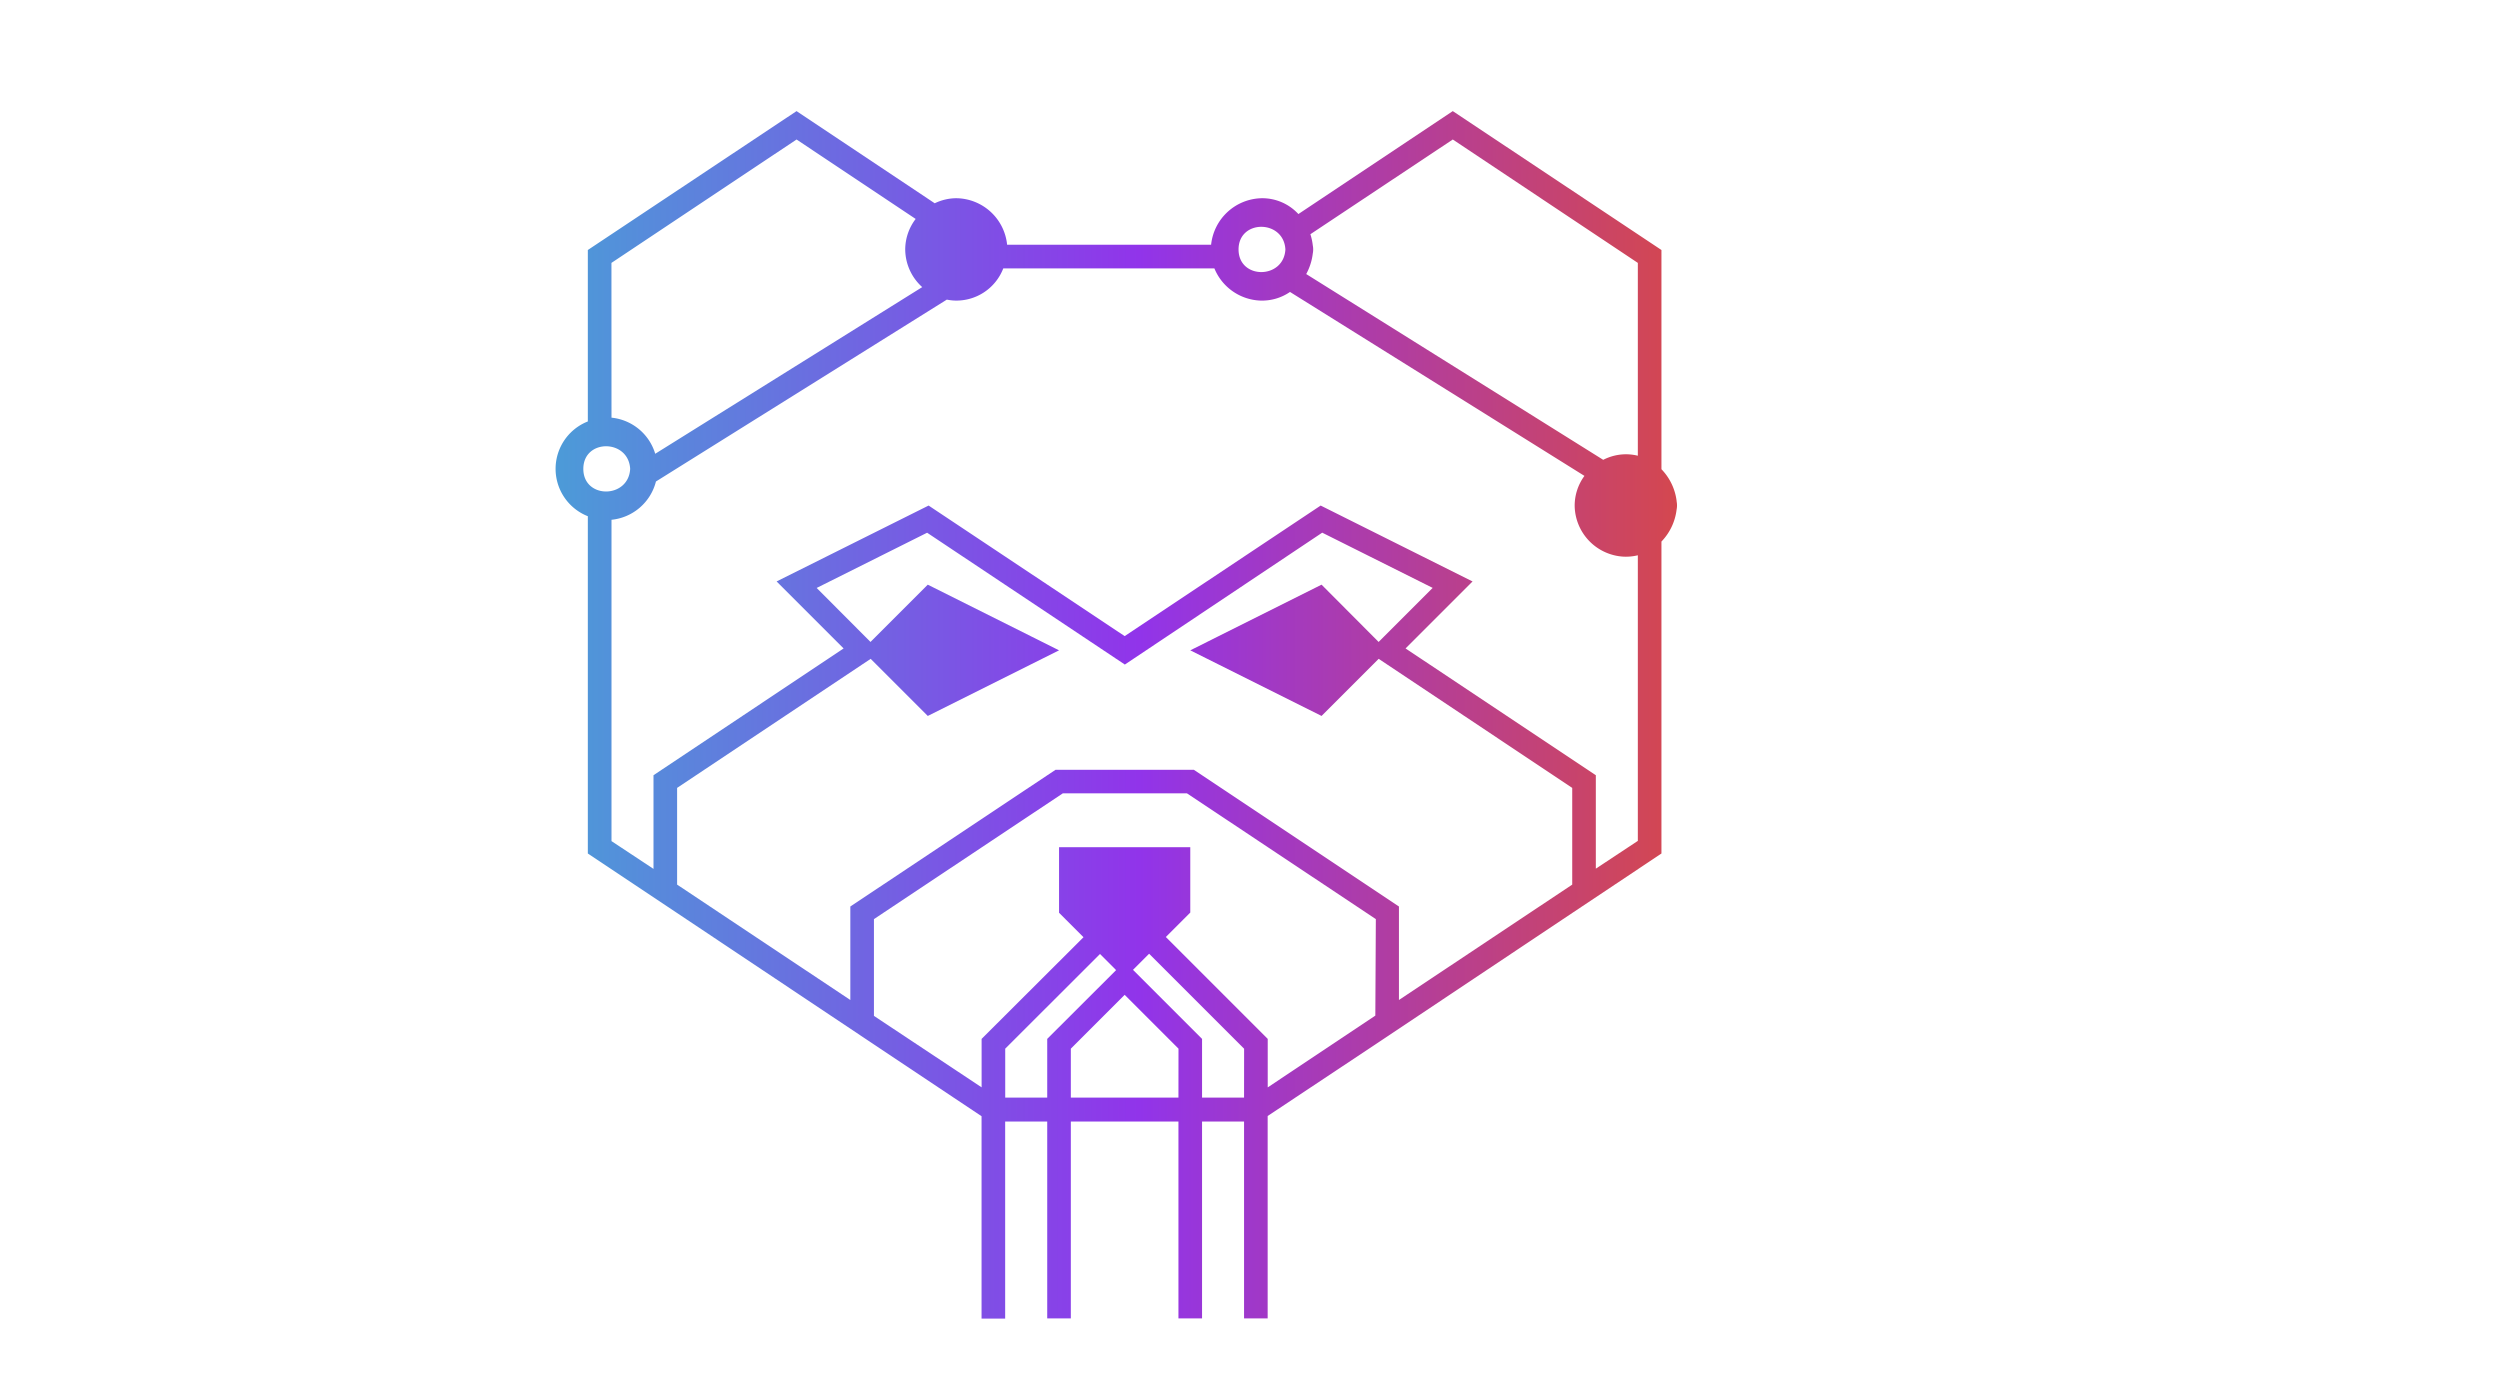 <svg xmlns="http://www.w3.org/2000/svg" xmlns:xlink="http://www.w3.org/1999/xlink" viewBox="-100 -20 450 250"><defs><style>.cls-1{fill:url(#linear-gradient);}</style><linearGradient id="linear-gradient" y1="108.65" x2="201.88" y2="108.65" gradientUnits="userSpaceOnUse"><stop offset="0" stop-color="#4c9bd8"/><stop offset="0.52" stop-color="#9134ea"/><stop offset="1" stop-color="#d4474f"/></linearGradient></defs><title>Shifu_1</title><g id="Layer_2" data-name="Layer 2"><g id="Layer_1-2" data-name="Layer 1"><path class="cls-1" d="M201.8,70.24a10,10,0,0,0-2.74-5.78V25L161.5,0,133.71,18.53a8.85,8.85,0,0,0-6.56-2.85A9.34,9.34,0,0,0,118,24.05H81.28a9.3,9.3,0,0,0-9.13-8.37,9,9,0,0,0-3.9.91L43.38,0,5.81,25V55.86a9.17,9.17,0,0,0,0,17.06v60.71l16.06,10.71h0L57.31,168h0l19.37,12.92v36.43h4.25V181.87H88.5v35.44h4.25V181.87h19.37v35.44h4.25V181.87h7.56v35.44h4.25V180.88L147.56,168h0L183,144.34h0l16.06-10.71V77.48a10,10,0,0,0,2.73-5.76,3.8,3.8,0,0,0,0-1.48ZM131.37,24.9c-.29,5.41-8.43,5.45-8.43,0S131.08,19.49,131.37,24.9ZM10.06,27.32,43.38,5.11,64.82,19.41a9.09,9.09,0,0,0-1.88,5.49A9.2,9.2,0,0,0,66,31.68l-48.06,30a9.17,9.17,0,0,0-7.87-6.5ZM5,64.4c0-5.45,8.14-5.41,8.43,0C13.14,69.8,5,69.85,5,64.4ZM88.5,167v10.57H80.94v-8.81L98,151.72l2.9,2.9-1.5,1.5Zm23.62,10.57H92.75v-8.81l9.69-9.69,9.69,9.69Zm11.81,0h-7.56V167l-10.93-10.93-1.5-1.5,2.9-2.9,17.1,17.1Zm23.63-14.76-19.37,12.92V167l-18.34-18.34,4.4-4.4V132.49H90.63v11.81l4.4,4.4L76.69,167v8.72L57.31,162.86V145.44l34-22.64h22.34l34,22.64ZM183,139.23,151.81,160V143.17l-36.92-24.61H90L53.06,143.17V160L21.88,139.23V121.82L56.72,98.59,67,108.87,90.63,97.06,67,85.24,56.69,95.55,47,85.83l19.88-9.94,35.59,23.73L138,75.88l19.88,9.94-9.73,9.73L137.88,85.24,114.25,97.06l23.63,11.81,10.28-10.28L183,121.82Zm11.81-7.87-7.56,5V119.54L153,96.72l12.06-12.06L137.72,71,102.44,94.5,67.15,71,39.79,84.66,51.85,96.72,17.63,119.54V136.4l-7.56-5V73.56a9.2,9.2,0,0,0,8-6.89L70.43,33.93a8.89,8.89,0,0,0,1.36.17,9.05,9.05,0,0,0,8.8-5.79h38a9.33,9.33,0,0,0,8.17,5.79,8.87,8.87,0,0,0,5.44-1.55l53,33.11A9.08,9.08,0,0,0,183.44,71a9.31,9.31,0,0,0,8.85,9.2,9.14,9.14,0,0,0,2.52-.25Zm0-69.33a9.11,9.11,0,0,0-2.16-.26,9,9,0,0,0-4.07,1L135.12,29.33a10.27,10.27,0,0,0,1.18-3.69,3.8,3.8,0,0,0,0-1.48,10.48,10.48,0,0,0-.43-2L161.5,5.11l33.31,22.21Z"/></g></g></svg>